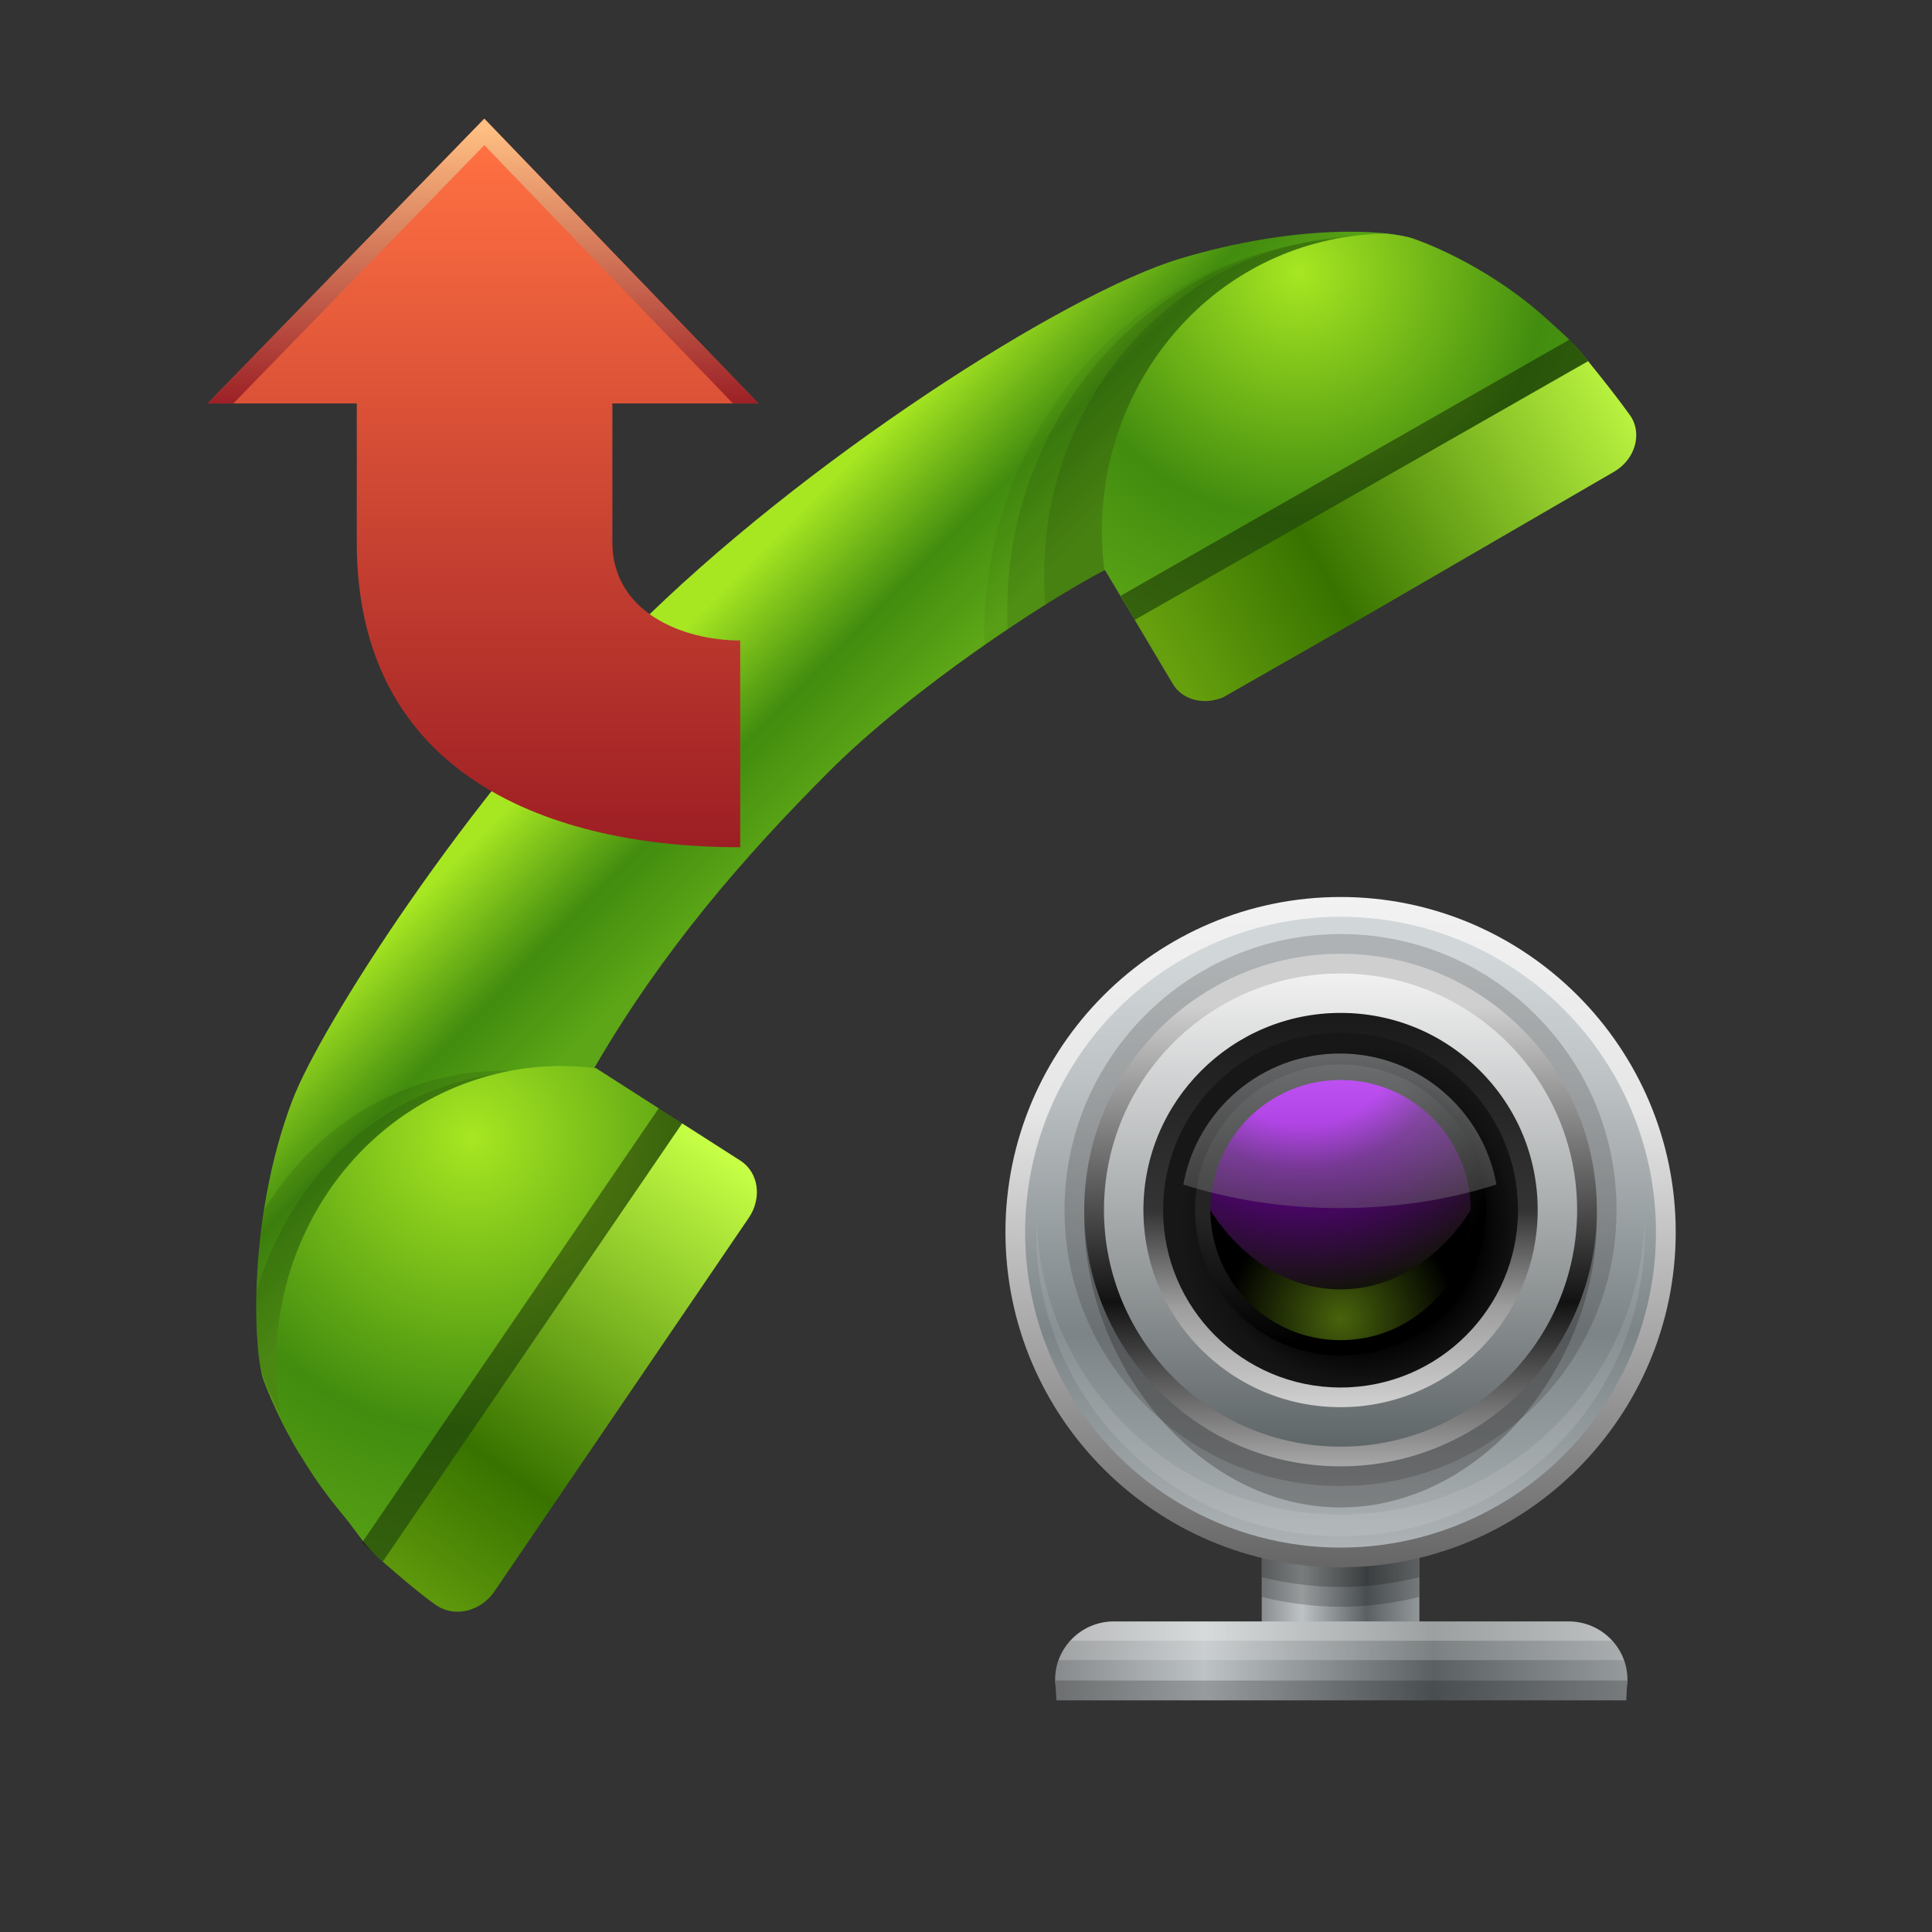 <?xml version="1.0" encoding="UTF-8"?>
<!DOCTYPE svg PUBLIC "-//W3C//DTD SVG 1.1 Tiny//EN" "http://www.w3.org/Graphics/SVG/1.1/DTD/svg11-tiny.dtd">
<svg baseProfile="tiny" height="60" viewBox="0 0 60 60" width="60" xmlns="http://www.w3.org/2000/svg" xmlns:xlink="http://www.w3.org/1999/xlink">
<rect x="0" y="0" width="60" height="60" fill="#333333" stroke="none"/>
<g>
<linearGradient gradientTransform="matrix(0.212 0.977 -0.977 0.212 -634.561 -270.486)" gradientUnits="userSpaceOnUse" id="SVGID_1_" x1="422.221" x2="428.776" y1="-578.21" y2="-582.472">
<stop offset="0" style="stop-color:#A7E722"/>
<stop offset="0.133" style="stop-color:#A7E722"/>
<stop offset="0.63" style="stop-color:#428C0F"/>
<stop offset="1" style="stop-color:#5CA617"/>
</linearGradient>
<path d="M18.469,33.146c2.09-3.596,4.591-6.497,7.281-9.19c2.594-2.589,6.72-5.299,8.562-6.254L43.916,7.42  c-0.846-0.3-3.693-0.465-7.279,0.616c-3.588,1.083-11.736,6.302-16.979,11.547C14.416,24.83,9.932,31.93,9.077,34.178  c-1.343,3.541-1.222,7.445-0.929,8.58c0,0,0.34,1.035,1.145,2.377C9.636,45.711,18.469,33.146,18.469,33.146z" fill="url(#SVGID_1_)"/>
<path d="M30.573,20.037c1.488-1.037,2.869-1.883,3.74-2.335l9.346-10.006  c-0.131-0.057-0.209-0.088-0.209-0.088c-0.246-0.088-0.641-0.162-1.123-0.218c-0.793,0.005-1.596,0.093-2.402,0.27  C34.23,8.909,30.409,14.194,30.573,20.037z" fill="#020202" fill-opacity="0.05" stroke-opacity="0.05"/>
<path d="M31.295,19.542c1.205-0.809,2.291-1.462,3.018-1.84l9.377-10.04  c-0.146-0.063-0.234-0.098-0.234-0.098c-0.232-0.08-0.604-0.152-1.061-0.203c-0.75,0.006-1.508,0.087-2.27,0.253  C34.664,8.813,31.023,13.932,31.295,19.542z" fill="#020202" fill-opacity="0.1" stroke-opacity="0.1"/>
<path d="M43.467,7.499c-0.209-0.073-0.549-0.137-0.963-0.186c-0.68,0.006-1.369,0.08-2.059,0.231  c-5.088,1.116-8.426,5.984-7.977,11.233c0.725-0.455,1.363-0.826,1.844-1.076l9.422-10.088C43.566,7.538,43.467,7.499,43.467,7.499z  " fill="#020202" fill-opacity="0.1" stroke-opacity="0.1"/>
<radialGradient cx="46.652" cy="-5.206" gradientTransform="matrix(0.612 0 0 0.612 11.794 11.632)" gradientUnits="userSpaceOnUse" id="SVGID_2_" r="20.07">
<stop offset="0" style="stop-color:#A7E722"/>
<stop offset="0.624" style="stop-color:#428C0F"/>
<stop offset="1" style="stop-color:#5CA617"/>
</radialGradient>
<path d="M34.313,17.702l0.928,1.55c0,0,15.102-6.784,14.084-8.039c-0.514-0.631-0.576-0.656-1.238-1.262  c-1.984-1.815-4.17-2.531-4.17-2.531C43.73,7.357,43.434,7.3,43.07,7.258c-0.596,0.005-1.199,0.069-1.805,0.202  c-4.592,1.008-7.572,5.5-6.965,10.256C34.305,17.713,34.309,17.706,34.313,17.702z" fill="url(#SVGID_2_)"/>
<path d="M16.873,33.344c-0.989-0.141-2.008-0.121-3.028,0.104c-2.417,0.531-4.375,2.066-5.646,4.131  c-0.367,2.35-0.25,4.408-0.05,5.18c0,0,0.34,1.035,1.145,2.377c0.289,0.484,6.539-8.264,8.555-11.107L16.873,33.344z" fill="#020202" fill-opacity="0.1" stroke-opacity="0.1"/>
<path d="M17.755,33.373c-0.989-0.141-2.008-0.119-3.029,0.104c-3.313,0.727-5.776,3.332-6.76,6.623  C7.94,41.125,8,41.973,8.093,42.498c0.002,0.012,0.005,0.033,0.01,0.047c0,0,0.339,1.033,1.143,2.379  c0.3,0.498,6.981-8.887,8.75-11.383L17.755,33.373z" fill="#020202" fill-opacity="0.1" stroke-opacity="0.1"/>
<radialGradient cx="437.749" cy="-560.211" gradientTransform="matrix(0.128 0.599 -0.593 0.13 -373.585 -154.051)" gradientUnits="userSpaceOnUse" id="SVGID_3_" r="23.88">
<stop offset="0" style="stop-color:#A7E722"/>
<stop offset="0.624" style="stop-color:#428C0F"/>
<stop offset="1" style="stop-color:#5CA617"/>
</radialGradient>
<path d="M10.591,46.975c0.616,0.74,0.646,0.955,1.294,1.525c1.195,1.055,9.301-13.613,9.301-13.613  l-2.683-1.719c-0.941-0.111-1.913-0.08-2.889,0.135c-4.777,1.049-7.806,5.869-6.87,10.832C9.138,44.922,9.736,45.947,10.591,46.975z  " fill="url(#SVGID_3_)"/>
<path d="M49.324,11.213c-0.178-0.219-0.381-0.445-0.578-0.669l-13.943,7.958l0.438,0.749  C35.24,19.252,50.342,12.468,49.324,11.213z" fill="#020202" fill-opacity="0.4" stroke-opacity="0.4"/>
<linearGradient gradientTransform="matrix(0.212 0.977 -0.977 0.212 -634.56 -270.486)" gradientUnits="userSpaceOnUse" id="SVGID_4_" x1="421.413" x2="426.604" y1="-610.494" y2="-594.005">
<stop offset="0" style="stop-color:#C6FF45"/>
<stop offset="0.679" style="stop-color:#387300"/>
<stop offset="1" style="stop-color:#66A00E"/>
</linearGradient>
<path d="M35.24,19.252l1.178,1.98c0.301,0.515,0.973,0.673,1.57,0.423l4.09-2.335l8.043-4.667  c0.631-0.363,0.877-1.12,0.549-1.685c0,0-0.334-0.501-1.35-1.752L35.24,19.252z" fill="url(#SVGID_4_)"/>
<path d="M21.186,34.887l-0.725-0.473l-9.214,13.488c0.215,0.203,0.429,0.412,0.638,0.598  C13.081,49.555,21.186,34.887,21.186,34.887z" fill="#020202" fill-opacity="0.4" stroke-opacity="0.4"/>
<linearGradient gradientTransform="matrix(0.212 0.977 -0.977 0.212 -634.56 -270.486)" gradientUnits="userSpaceOnUse" id="SVGID_5_" x1="438.823" x2="450.648" y1="-577.318" y2="-564.296">
<stop offset="0" style="stop-color:#C6FF45"/>
<stop offset="0.679" style="stop-color:#387300"/>
<stop offset="1" style="stop-color:#66A00E"/>
</linearGradient>
<path d="M11.887,48.498c1.193,1.051,1.685,1.371,1.685,1.371c0.568,0.367,1.363,0.168,1.781-0.443  l7.901-11.605c0.418-0.615,0.307-1.412-0.261-1.777l-1.808-1.156L11.887,48.498z" fill="url(#SVGID_5_)"/>
<linearGradient gradientUnits="userSpaceOnUse" id="SVGID_6_" x1="39.118" x2="44.145" y1="48.631" y2="48.631">
<stop offset="0" style="stop-color:#878A8C"/>
<stop offset="0.261" style="stop-color:#BDC2C4"/>
<stop offset="0.661" style="stop-color:#5B6163"/>
<stop offset="1" style="stop-color:#959A9C"/>
</linearGradient>
<rect fill="url(#SVGID_6_)" height="7.535" width="4.896" x="39.184" y="44.863"/>
<path d="M39.184,49.596c0.787,0.189,1.604,0.303,2.449,0.303c0.844,0,1.662-0.113,2.447-0.303v-4.121  h-4.896V49.596z" fill="#020202" fill-opacity="0.2" stroke-opacity="0.2"/>
<path d="M39.184,48.982c0.787,0.191,1.604,0.303,2.449,0.303c0.844,0,1.662-0.111,2.447-0.303v-4.119  h-4.896V48.982z" fill="#020202" fill-opacity="0.2" stroke-opacity="0.2"/>
<linearGradient gradientUnits="userSpaceOnUse" id="SVGID_7_" x1="41.633" x2="41.633" y1="27.832" y2="48.65">
<stop offset="0" style="stop-color:#F2F2F2"/>
<stop offset="0.321" style="stop-color:#E6E6E6"/>
<stop offset="1" style="stop-color:#666666"/>
</linearGradient>
<path d="M41.633,48.674c-5.74,0-10.408-4.67-10.408-10.408c0-5.74,4.668-10.409,10.408-10.409  c5.738,0,10.408,4.668,10.408,10.409C52.041,44.004,47.371,48.674,41.633,48.674L41.633,48.674z" fill="url(#SVGID_7_)"/>
<linearGradient gradientUnits="userSpaceOnUse" id="SVGID_8_" x1="41.632" x2="41.632" y1="28.447" y2="48.038">
<stop offset="0" style="stop-color:#D1D7D9"/>
<stop offset="0.067" style="stop-color:#D1D7D9"/>
<stop offset="0.261" style="stop-color:#BDC2C4"/>
<stop offset="0.661" style="stop-color:#7C8487"/>
<stop offset="1" style="stop-color:#ADB3B5"/>
</linearGradient>
<circle cx="41.632" cy="38.266" fill="url(#SVGID_8_)" r="9.796"/>
<path d="M41.633,47.037c-5.102,0-9.268-4.059-9.445-9.115c-0.004,0.111-0.008,0.223-0.008,0.334  c0,5.211,4.24,9.451,9.453,9.451c5.211,0,9.451-4.24,9.451-9.451c0-0.111-0.004-0.223-0.008-0.334  C50.898,42.979,46.732,47.037,41.633,47.037z" fill="#FFFFFF" fill-opacity="0.1" stroke-opacity="0.1"/>
<path d="M49.592,37.848c0,4.516-3.564,8.969-7.963,8.967c-4.395-0.002-7.957-4.457-7.957-8.971  c0.004-4.516,3.568-8.172,7.963-8.172C46.029,29.675,49.594,33.334,49.592,37.848z" fill="#231F20" fill-opacity="0.3" stroke-opacity="0.3"/>
<path d="M41.629,46.15c-2.291,0-4.443-0.893-6.061-2.512c-1.619-1.619-2.51-3.773-2.508-6.063  c0-4.725,3.846-8.567,8.572-8.567c2.291,0,4.443,0.893,6.063,2.512c1.619,1.619,2.51,3.771,2.508,6.063  c0,4.725-3.846,8.566-8.57,8.566H41.629z" fill="#231F20" fill-opacity="0.2" stroke-opacity="0.2"/>
<linearGradient gradientUnits="userSpaceOnUse" id="SVGID_9_" x1="41.632" x2="41.632" y1="29.509" y2="45.466">
<stop offset="0" style="stop-color:#CFCFCF"/>
<stop offset="0.109" style="stop-color:#CFCFCF"/>
<stop offset="0.685" style="stop-color:#121212"/>
<stop offset="1" style="stop-color:#A6A6A6"/>
</linearGradient>
<path d="M41.629,45.539c-2.127-0.002-4.125-0.83-5.629-2.334c-1.502-1.502-2.328-3.502-2.328-5.629  c0-4.387,3.572-7.956,7.961-7.956c2.127,0,4.125,0.83,5.629,2.333c1.504,1.504,2.33,3.504,2.33,5.631  c-0.002,4.387-3.572,7.955-7.959,7.955H41.629z" fill="url(#SVGID_9_)"/>
<linearGradient gradientUnits="userSpaceOnUse" id="SVGID_10_" x1="41.632" x2="41.632" y1="30.129" y2="44.858">
<stop offset="0" style="stop-color:#F2F2F2"/>
<stop offset="1" style="stop-color:#606769"/>
</linearGradient>
<circle cx="41.632" cy="37.58" fill="url(#SVGID_10_)" r="7.347"/>
<linearGradient gradientUnits="userSpaceOnUse" id="SVGID_11_" x1="41.632" x2="41.632" y1="31.476" y2="43.643">
<stop offset="0" style="stop-color:#1A1A1A"/>
<stop offset="0.503" style="stop-color:#343434"/>
<stop offset="0.751" style="stop-color:#9E9E9E"/>
<stop offset="1" style="stop-color:#CFCFCF"/>
</linearGradient>
<path d="M41.633,43.701c-1.639,0-3.176-0.639-4.332-1.795c-1.154-1.156-1.791-2.693-1.791-4.33  c0-3.373,2.746-6.119,6.123-6.119c1.637,0,3.174,0.637,4.33,1.795c1.156,1.156,1.793,2.693,1.791,4.33  C47.754,40.957,45.008,43.701,41.633,43.701L41.633,43.701z" fill="url(#SVGID_11_)"/>
<radialGradient cx="59.596" cy="40.577" gradientTransform="matrix(0.621 1.836735e-004 -1.836735e-004 0.621 5.226 12.845)" gradientUnits="userSpaceOnUse" id="SVGID_12_" r="10.186">
<stop offset="0" style="stop-color:#000000"/>
<stop offset="0.592" style="stop-color:#000000"/>
<stop offset="0.627" style="stop-color:#050505"/>
<stop offset="0.765" style="stop-color:#121212"/>
<stop offset="0.888" style="stop-color:#171717"/>
<stop offset="1" style="stop-color:#171717"/>
</radialGradient>
<circle cx="41.632" cy="37.579" fill="url(#SVGID_12_)" r="5.511"/>
<radialGradient cx="53.674" cy="32.94" gradientTransform="matrix(0.621 0 0 0.621 5.811 13.419)" gradientUnits="userSpaceOnUse" id="SVGID_13_" r="16.222">
<stop offset="0" style="stop-color:#242424"/>
<stop offset="0.43" style="stop-color:#242424"/>
<stop offset="0.782" style="stop-color:#000000"/>
<stop offset="1" style="stop-color:#000000"/>
</radialGradient>
<circle cx="41.633" cy="37.58" fill="url(#SVGID_13_)" r="4.521"/>
<radialGradient cx="56.761" cy="30.041" gradientTransform="matrix(0.621 1.836735e-004 -1.836735e-004 0.621 5.226 12.845)" gradientUnits="userSpaceOnUse" id="SVGID_14_" r="17.797">
<stop offset="0" style="stop-color:#A700F5"/>
<stop offset="0.309" style="stop-color:#A700F5"/>
<stop offset="0.436" style="stop-color:#5E008A"/>
<stop offset="0.806" style="stop-color:#0E1402"/>
<stop offset="1" style="stop-color:#0E1402"/>
</radialGradient>
<path d="M45.672,37.58c0,2.232-1.809,4.041-4.041,4.039c-2.232,0-4.041-1.811-4.041-4.041  c0.002-2.232,1.813-4.039,4.041-4.039C43.865,33.541,45.676,35.35,45.672,37.58z" fill="url(#SVGID_14_)"/>
<radialGradient cx="58.651" cy="45.243" gradientTransform="matrix(0.621 1.836735e-004 -1.836735e-004 0.621 5.226 12.845)" gradientUnits="userSpaceOnUse" id="SVGID_15_" r="7.226">
<stop offset="0" style="stop-color:#48630C"/>
<stop offset="0.788" style="stop-color:#000000"/>
<stop offset="1" style="stop-color:#000000"/>
</radialGradient>
<path d="M45.672,37.58c0,2.232-1.809,4.041-4.041,4.039c-2.232,0-4.041-1.811-4.041-4.041  c0,0,1.385,2.465,4.041,2.465S45.672,37.58,45.672,37.58z" fill="url(#SVGID_15_)"/>
<linearGradient gradientUnits="userSpaceOnUse" id="SVGID_16_" x1="41.612" x2="41.612" y1="32.717" y2="37.541">
<stop offset="0" style="stop-color:#F8FBFF"/>
<stop offset="1" style="stop-color:#808080"/>
</linearGradient>
<path d="M41.611,37.518c1.754,0,3.404-0.264,4.863-0.732  c-0.414-2.313-2.432-4.068-4.863-4.068c-2.43,0-4.445,1.756-4.861,4.068C38.207,37.254,39.859,37.518,41.611,37.518z" fill="url(#SVGID_16_)" fill-opacity="0.35" stroke-opacity="0.35"/>
<linearGradient gradientUnits="userSpaceOnUse" id="SVGID_17_" x1="32.768" x2="50.541" y1="51.58" y2="51.58">
<stop offset="0" style="stop-color:#878A8C"/>
<stop offset="0.261" style="stop-color:#BDC2C4"/>
<stop offset="0.661" style="stop-color:#5B6163"/>
<stop offset="1" style="stop-color:#959A9C"/>
</linearGradient>
<path d="M50.502,52.805c0.025-0.609,0.039-0.486,0.039-0.613v-0.033c0-0.996-0.816-1.803-1.824-1.803H34.592  c-1.008,0-1.824,0.807-1.824,1.803v0.033c0,0.127,0.014,0.004,0.039,0.613H50.502z" fill="url(#SVGID_17_)"/>
<path d="M32.881,51.557H50.43c-0.08-0.225-0.203-0.426-0.361-0.6H33.242  C33.084,51.131,32.961,51.332,32.881,51.557z" fill="#FFFFFF" fill-opacity="0.2" stroke-opacity="0.2"/>
<path d="M32.777,52.191c0.008,0.125,0.016,0.309,0.029,0.613h17.695  c0.012-0.305,0.021-0.488,0.027-0.613H32.777z" fill="#020202" fill-opacity="0.2" stroke-opacity="0.2"/>
<path d="M33.24,50.957h16.826c-0.332-0.367-0.811-0.602-1.35-0.602H34.592  C34.053,50.355,33.574,50.59,33.24,50.957z" fill="#FFFFFF" fill-opacity="0.4" stroke-opacity="0.4"/>
<rect fill="none" height="60" width="60"/>
</g>
<g>
<rect fill="none" height="30" width="30"/>
<linearGradient gradientUnits="userSpaceOnUse" id="SVGID_1__" x1="15.001" x2="15.001" y1="4.528" y2="27.049">
<stop offset="0" style="stop-color:#FF7042"/>
<stop offset="1" style="stop-color:#991B23"/>
</linearGradient>
<path d="M19.018,16.846v-4.316h4.535l-8.512-8.844l-8.592,8.844h4.631v4.316  c0,7.293,6.068,9.467,11.908,9.467v-6.422C21.189,19.891,19.018,19.002,19.018,16.846z" fill="url(#SVGID_1__)"/>
<linearGradient gradientUnits="userSpaceOnUse" id="SVGID_2__" x1="15.001" x2="15.001" y1="4.015" y2="12.817">
<stop offset="0" style="stop-color:#FFBE82"/>
<stop offset="1" style="stop-color:#991B23"/>
</linearGradient>
<polygon fill="url(#SVGID_2__)" points="15.041,4.508 22.762,12.529 23.553,12.529 15.041,3.686 6.449,12.529 7.248,12.529 "/>
</g>
</svg>
